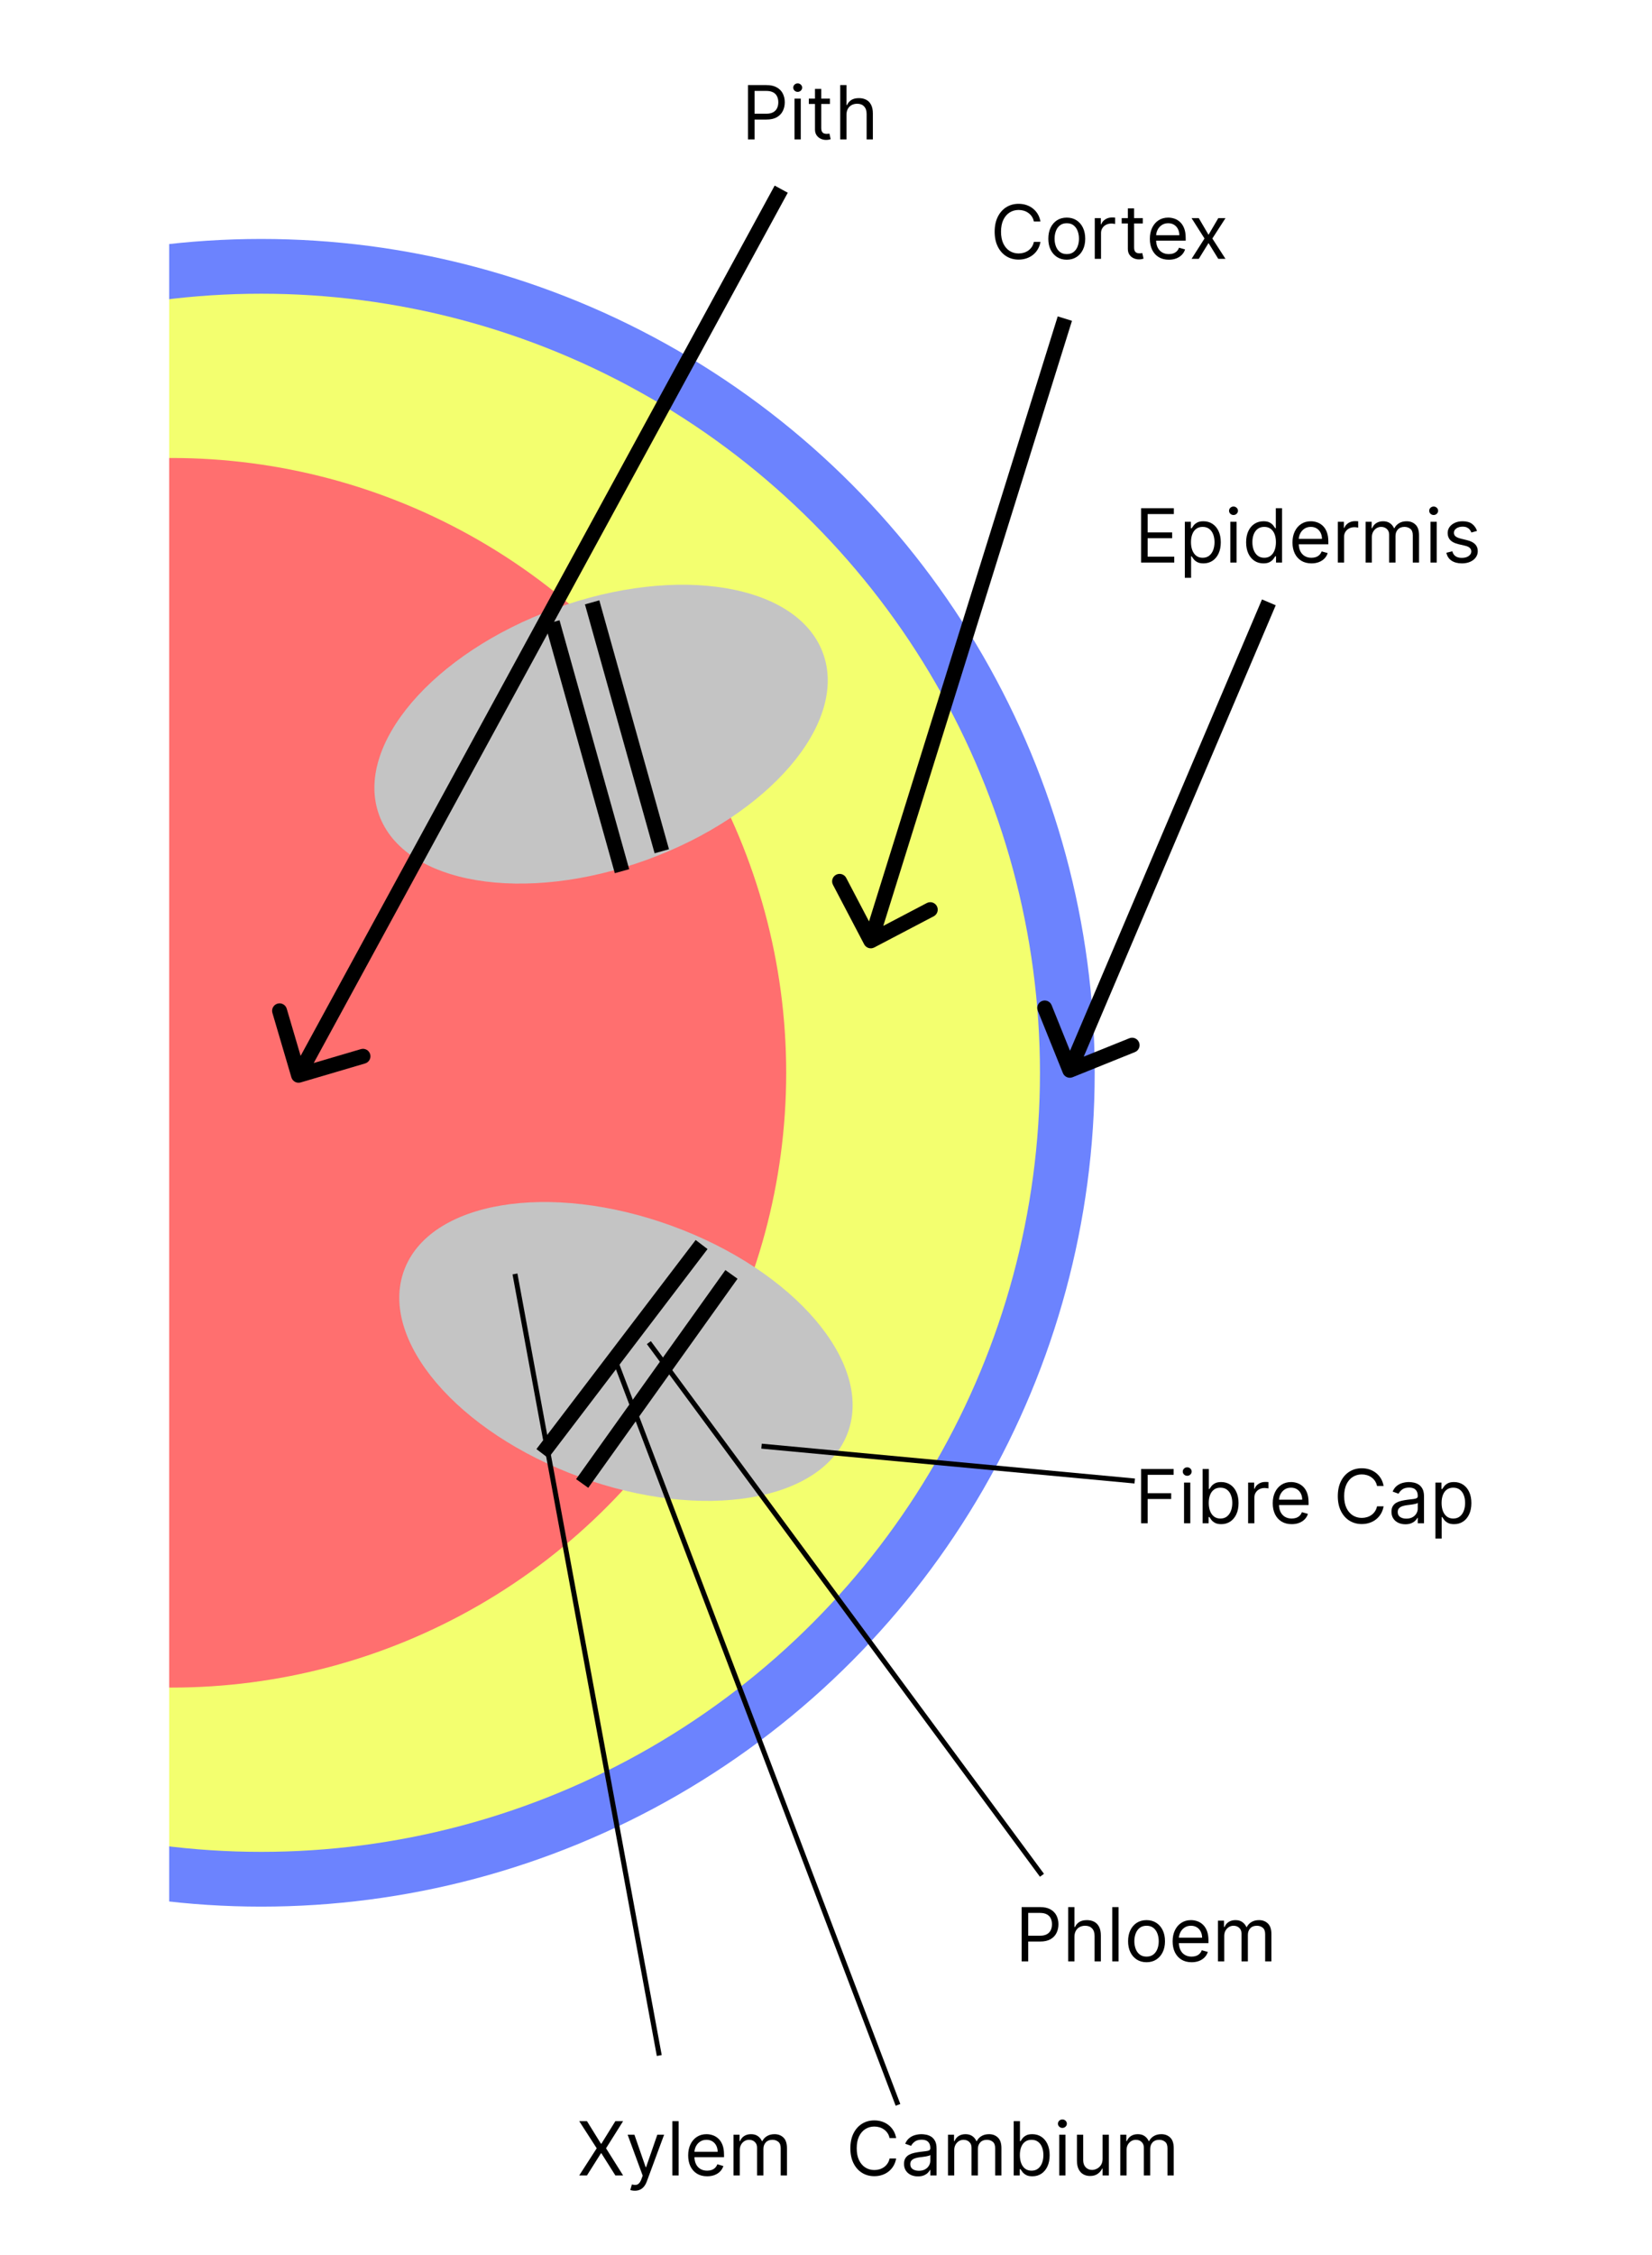 <svg width="332" height="453" viewBox="0 0 332 453" fill="none" xmlns="http://www.w3.org/2000/svg">
<rect x="0" y="0" width="332" height="453" fill="#333333" stroke="none"/>
<g clip-path="url(#clip0_1_3)">
<rect width="332" height="453" fill="white"/>
<circle cx="52.5" cy="215.5" r="167.5" fill="#6C83FE"/>
<circle cx="52.5" cy="215.5" r="156.5" fill="#F3FF6F"/>
<circle cx="34.5" cy="215.5" r="123.5" fill="#FF6F6F"/>
<rect x="-185" y="-21" width="219" height="458" fill="white"/>
<ellipse cx="120.797" cy="147.479" rx="47.472" ry="26.863" transform="rotate(-20 120.797 147.479)" fill="#C4C4C4"/>
<ellipse cx="125.797" cy="271.479" rx="47.472" ry="26.863" transform="rotate(20 125.797 271.479)" fill="#C4C4C4"/>
<path d="M58.561 216.424C58.795 217.218 59.629 217.673 60.424 217.439L73.374 213.625C74.168 213.39 74.623 212.557 74.389 211.762C74.155 210.967 73.321 210.513 72.526 210.747L61.015 214.137L57.624 202.626C57.391 201.832 56.556 201.377 55.762 201.611C54.967 201.845 54.513 202.679 54.747 203.474L58.561 216.424ZM155.683 37.282L58.683 215.282L61.317 216.718L158.317 38.718L155.683 37.282Z" fill="black"/>
<path d="M150.321 28V17.091H154.007C154.863 17.091 155.563 17.245 156.106 17.554C156.653 17.86 157.058 18.273 157.32 18.796C157.583 19.317 157.714 19.9 157.714 20.543C157.714 21.185 157.583 21.77 157.32 22.295C157.061 22.821 156.66 23.24 156.116 23.552C155.573 23.861 154.877 24.016 154.028 24.016H151.386V22.844H153.986C154.572 22.844 155.042 22.742 155.397 22.54C155.752 22.338 156.01 22.064 156.17 21.72C156.333 21.372 156.415 20.979 156.415 20.543C156.415 20.106 156.333 19.715 156.17 19.371C156.01 19.026 155.751 18.756 155.392 18.561C155.033 18.362 154.558 18.263 153.964 18.263H151.642V28H150.321ZM159.672 28V19.818H160.929V28H159.672ZM160.311 18.454C160.066 18.454 159.855 18.371 159.677 18.204C159.503 18.037 159.416 17.837 159.416 17.602C159.416 17.368 159.503 17.167 159.677 17C159.855 16.834 160.066 16.75 160.311 16.75C160.556 16.75 160.766 16.834 160.94 17C161.117 17.167 161.206 17.368 161.206 17.602C161.206 17.837 161.117 18.037 160.94 18.204C160.766 18.371 160.556 18.454 160.311 18.454ZM166.79 19.818V20.884H162.55V19.818H166.79ZM163.786 17.858H165.043V25.656C165.043 26.011 165.094 26.278 165.197 26.455C165.304 26.629 165.439 26.746 165.602 26.807C165.769 26.864 165.945 26.892 166.129 26.892C166.268 26.892 166.381 26.885 166.47 26.871C166.559 26.853 166.63 26.839 166.683 26.828L166.939 27.957C166.854 27.989 166.735 28.021 166.582 28.053C166.429 28.089 166.236 28.107 166.002 28.107C165.646 28.107 165.298 28.03 164.957 27.878C164.62 27.725 164.34 27.492 164.116 27.18C163.896 26.867 163.786 26.473 163.786 25.997V17.858ZM170.114 23.078V28H168.857V17.091H170.114V21.097H170.22C170.412 20.674 170.7 20.338 171.083 20.09C171.47 19.838 171.985 19.712 172.628 19.712C173.185 19.712 173.674 19.823 174.093 20.047C174.512 20.267 174.837 20.607 175.068 21.065C175.302 21.519 175.419 22.098 175.419 22.801V28H174.162V22.886C174.162 22.236 173.993 21.734 173.656 21.379C173.322 21.02 172.859 20.841 172.266 20.841C171.854 20.841 171.484 20.928 171.158 21.102C170.835 21.276 170.579 21.53 170.391 21.864C170.206 22.197 170.114 22.602 170.114 23.078Z" fill="black"/>
<path d="M209.099 44.5H207.778C207.7 44.12 207.564 43.786 207.368 43.499C207.176 43.211 206.942 42.969 206.665 42.774C206.392 42.575 206.088 42.426 205.754 42.327C205.42 42.227 205.072 42.178 204.71 42.178C204.05 42.178 203.451 42.344 202.915 42.678C202.382 43.012 201.958 43.504 201.642 44.154C201.33 44.804 201.173 45.601 201.173 46.545C201.173 47.49 201.33 48.287 201.642 48.937C201.958 49.587 202.382 50.079 202.915 50.413C203.451 50.746 204.05 50.913 204.71 50.913C205.072 50.913 205.42 50.864 205.754 50.764C206.088 50.665 206.392 50.517 206.665 50.322C206.942 50.123 207.176 49.88 207.368 49.592C207.564 49.301 207.7 48.967 207.778 48.591H209.099C209 49.148 208.819 49.647 208.556 50.088C208.293 50.528 207.967 50.903 207.576 51.212C207.185 51.517 206.747 51.75 206.26 51.909C205.777 52.069 205.261 52.149 204.71 52.149C203.78 52.149 202.952 51.922 202.228 51.467C201.504 51.013 200.934 50.367 200.518 49.528C200.103 48.69 199.895 47.696 199.895 46.545C199.895 45.395 200.103 44.401 200.518 43.562C200.934 42.724 201.504 42.078 202.228 41.624C202.952 41.169 203.78 40.942 204.71 40.942C205.261 40.942 205.777 41.022 206.26 41.181C206.747 41.341 207.185 41.576 207.576 41.885C207.967 42.19 208.293 42.563 208.556 43.003C208.819 43.44 209 43.939 209.099 44.5ZM214.388 52.17C213.649 52.17 213.001 51.995 212.443 51.643C211.889 51.291 211.456 50.8 211.144 50.168C210.835 49.535 210.68 48.797 210.68 47.952C210.68 47.099 210.835 46.355 211.144 45.72C211.456 45.084 211.889 44.591 212.443 44.239C213.001 43.887 213.649 43.712 214.388 43.712C215.126 43.712 215.772 43.887 216.326 44.239C216.884 44.591 217.317 45.084 217.626 45.72C217.939 46.355 218.095 47.099 218.095 47.952C218.095 48.797 217.939 49.535 217.626 50.168C217.317 50.8 216.884 51.291 216.326 51.643C215.772 51.995 215.126 52.17 214.388 52.17ZM214.388 51.041C214.949 51.041 215.41 50.897 215.772 50.61C216.135 50.322 216.403 49.944 216.577 49.475C216.751 49.006 216.838 48.499 216.838 47.952C216.838 47.405 216.751 46.895 216.577 46.423C216.403 45.951 216.135 45.569 215.772 45.278C215.41 44.986 214.949 44.841 214.388 44.841C213.826 44.841 213.365 44.986 213.003 45.278C212.64 45.569 212.372 45.951 212.198 46.423C212.024 46.895 211.937 47.405 211.937 47.952C211.937 48.499 212.024 49.006 212.198 49.475C212.372 49.944 212.64 50.322 213.003 50.61C213.365 50.897 213.826 51.041 214.388 51.041ZM220.014 52V43.818H221.228V45.054H221.314C221.463 44.649 221.733 44.321 222.123 44.069C222.514 43.816 222.954 43.69 223.444 43.69C223.537 43.69 223.652 43.692 223.79 43.696C223.929 43.699 224.034 43.705 224.105 43.712V44.99C224.062 44.979 223.964 44.963 223.812 44.942C223.663 44.917 223.505 44.905 223.338 44.905C222.94 44.905 222.585 44.988 222.272 45.155C221.963 45.319 221.718 45.546 221.537 45.837C221.36 46.125 221.271 46.453 221.271 46.822V52H220.014ZM229.666 43.818V44.883H225.426V43.818H229.666ZM226.662 41.858H227.919V49.656C227.919 50.011 227.97 50.278 228.073 50.455C228.18 50.629 228.315 50.746 228.478 50.807C228.645 50.864 228.821 50.892 229.005 50.892C229.144 50.892 229.257 50.885 229.346 50.871C229.435 50.853 229.506 50.839 229.559 50.828L229.815 51.957C229.73 51.989 229.611 52.021 229.458 52.053C229.305 52.089 229.112 52.106 228.877 52.106C228.522 52.106 228.174 52.03 227.833 51.877C227.496 51.725 227.216 51.492 226.992 51.18C226.772 50.867 226.662 50.473 226.662 49.997V41.858ZM234.899 52.17C234.111 52.17 233.431 51.996 232.859 51.648C232.291 51.297 231.852 50.807 231.544 50.178C231.238 49.546 231.085 48.811 231.085 47.973C231.085 47.135 231.238 46.396 231.544 45.757C231.852 45.114 232.282 44.614 232.833 44.255C233.387 43.893 234.033 43.712 234.771 43.712C235.198 43.712 235.618 43.783 236.034 43.925C236.449 44.067 236.828 44.298 237.169 44.617C237.509 44.933 237.781 45.352 237.983 45.874C238.186 46.396 238.287 47.039 238.287 47.803V48.335H231.98V47.249H237.009C237.009 46.787 236.916 46.375 236.732 46.013C236.551 45.651 236.291 45.365 235.954 45.155C235.62 44.946 235.226 44.841 234.771 44.841C234.271 44.841 233.838 44.965 233.472 45.214C233.11 45.459 232.831 45.778 232.635 46.173C232.44 46.567 232.343 46.989 232.343 47.44V48.165C232.343 48.783 232.449 49.306 232.662 49.736C232.879 50.162 233.179 50.487 233.562 50.711C233.946 50.931 234.392 51.041 234.899 51.041C235.23 51.041 235.528 50.995 235.794 50.903C236.064 50.807 236.297 50.665 236.492 50.477C236.687 50.285 236.838 50.047 236.945 49.763L238.159 50.104C238.031 50.516 237.817 50.878 237.515 51.19C237.213 51.499 236.84 51.741 236.396 51.915C235.952 52.085 235.453 52.17 234.899 52.17ZM240.917 43.818L242.877 47.163L244.838 43.818H246.286L243.644 47.909L246.286 52H244.838L242.877 48.825L240.917 52H239.468L242.068 47.909L239.468 43.818H240.917Z" fill="black"/>
<path d="M229.321 113V102.091H235.905V103.263H230.642V106.949H235.564V108.121H230.642V111.828H235.99V113H229.321ZM238.115 116.068V104.818H239.33V106.118H239.479C239.571 105.976 239.699 105.795 239.863 105.575C240.029 105.351 240.267 105.152 240.576 104.978C240.889 104.8 241.311 104.712 241.844 104.712C242.533 104.712 243.14 104.884 243.666 105.228C244.191 105.573 244.602 106.061 244.896 106.693C245.191 107.325 245.338 108.071 245.338 108.93C245.338 109.797 245.191 110.548 244.896 111.184C244.602 111.816 244.193 112.306 243.671 112.654C243.149 112.998 242.547 113.17 241.865 113.17C241.34 113.17 240.919 113.083 240.603 112.909C240.287 112.732 240.044 112.531 239.873 112.308C239.703 112.08 239.571 111.892 239.479 111.743H239.373V116.068H238.115ZM239.351 108.909C239.351 109.527 239.442 110.072 239.623 110.544C239.804 111.013 240.069 111.381 240.417 111.647C240.765 111.91 241.191 112.041 241.695 112.041C242.221 112.041 242.659 111.903 243.011 111.626C243.366 111.345 243.632 110.969 243.81 110.496C243.991 110.021 244.081 109.491 244.081 108.909C244.081 108.334 243.993 107.815 243.815 107.354C243.641 106.888 243.376 106.521 243.021 106.251C242.67 105.978 242.228 105.841 241.695 105.841C241.184 105.841 240.754 105.971 240.406 106.23C240.058 106.485 239.795 106.844 239.618 107.306C239.44 107.764 239.351 108.298 239.351 108.909ZM247.256 113V104.818H248.513V113H247.256ZM247.895 103.455C247.65 103.455 247.439 103.371 247.261 103.204C247.087 103.037 247 102.837 247 102.602C247 102.368 247.087 102.167 247.261 102C247.439 101.833 247.65 101.75 247.895 101.75C248.14 101.75 248.35 101.833 248.524 102C248.701 102.167 248.79 102.368 248.79 102.602C248.79 102.837 248.701 103.037 248.524 103.204C248.35 103.371 248.14 103.455 247.895 103.455ZM253.905 113.17C253.223 113.17 252.621 112.998 252.099 112.654C251.577 112.306 251.169 111.816 250.874 111.184C250.579 110.548 250.432 109.797 250.432 108.93C250.432 108.071 250.579 107.325 250.874 106.693C251.169 106.061 251.579 105.573 252.105 105.228C252.63 104.884 253.237 104.712 253.926 104.712C254.459 104.712 254.88 104.8 255.189 104.978C255.501 105.152 255.739 105.351 255.903 105.575C256.07 105.795 256.199 105.976 256.291 106.118H256.398V102.091H257.655V113H256.441V111.743H256.291C256.199 111.892 256.068 112.08 255.897 112.308C255.727 112.531 255.484 112.732 255.168 112.909C254.851 113.083 254.431 113.17 253.905 113.17ZM254.076 112.041C254.58 112.041 255.006 111.91 255.354 111.647C255.702 111.381 255.967 111.013 256.148 110.544C256.329 110.072 256.419 109.527 256.419 108.909C256.419 108.298 256.331 107.764 256.153 107.306C255.975 106.844 255.713 106.485 255.365 106.23C255.017 105.971 254.587 105.841 254.076 105.841C253.543 105.841 253.099 105.978 252.744 106.251C252.392 106.521 252.128 106.888 251.95 107.354C251.776 107.815 251.689 108.334 251.689 108.909C251.689 109.491 251.778 110.021 251.956 110.496C252.137 110.969 252.403 111.345 252.755 111.626C253.11 111.903 253.55 112.041 254.076 112.041ZM263.562 113.17C262.774 113.17 262.094 112.996 261.522 112.648C260.954 112.297 260.516 111.807 260.207 111.178C259.901 110.546 259.748 109.811 259.748 108.973C259.748 108.135 259.901 107.396 260.207 106.757C260.516 106.114 260.945 105.614 261.496 105.255C262.05 104.893 262.696 104.712 263.435 104.712C263.861 104.712 264.282 104.783 264.697 104.925C265.112 105.067 265.491 105.298 265.832 105.617C266.172 105.933 266.444 106.352 266.647 106.874C266.849 107.396 266.95 108.039 266.95 108.803V109.335H260.643V108.249H265.672C265.672 107.787 265.579 107.375 265.395 107.013C265.214 106.651 264.954 106.365 264.617 106.155C264.283 105.946 263.889 105.841 263.435 105.841C262.934 105.841 262.501 105.965 262.135 106.214C261.773 106.459 261.494 106.778 261.299 107.173C261.103 107.567 261.006 107.989 261.006 108.44V109.165C261.006 109.783 261.112 110.306 261.325 110.736C261.542 111.162 261.842 111.487 262.225 111.711C262.609 111.931 263.055 112.041 263.562 112.041C263.893 112.041 264.191 111.995 264.457 111.903C264.727 111.807 264.96 111.665 265.155 111.477C265.35 111.285 265.501 111.047 265.608 110.763L266.822 111.104C266.695 111.516 266.48 111.878 266.178 112.19C265.876 112.499 265.503 112.741 265.059 112.915C264.615 113.085 264.116 113.17 263.562 113.17ZM268.862 113V104.818H270.077V106.054H270.162C270.311 105.649 270.581 105.321 270.972 105.069C271.362 104.816 271.803 104.69 272.293 104.69C272.385 104.69 272.501 104.692 272.639 104.696C272.778 104.699 272.882 104.705 272.953 104.712V105.99C272.911 105.979 272.813 105.963 272.66 105.942C272.511 105.917 272.353 105.905 272.186 105.905C271.789 105.905 271.434 105.988 271.121 106.155C270.812 106.319 270.567 106.546 270.386 106.837C270.208 107.125 270.12 107.453 270.12 107.822V113H268.862ZM274.444 113V104.818H275.658V106.097H275.765C275.935 105.66 276.21 105.321 276.59 105.079C276.97 104.834 277.426 104.712 277.959 104.712C278.499 104.712 278.948 104.834 279.307 105.079C279.669 105.321 279.951 105.66 280.154 106.097H280.239C280.449 105.674 280.763 105.338 281.182 105.09C281.601 104.838 282.103 104.712 282.689 104.712C283.421 104.712 284.019 104.941 284.484 105.399C284.95 105.853 285.182 106.562 285.182 107.524V113H283.925V107.524C283.925 106.92 283.76 106.489 283.43 106.23C283.099 105.971 282.711 105.841 282.263 105.841C281.688 105.841 281.242 106.015 280.926 106.363C280.61 106.707 280.452 107.144 280.452 107.673V113H279.174V107.396C279.174 106.931 279.023 106.556 278.721 106.272C278.419 105.985 278.03 105.841 277.554 105.841C277.228 105.841 276.922 105.928 276.638 106.102C276.358 106.276 276.13 106.517 275.956 106.826C275.786 107.132 275.701 107.485 275.701 107.886V113H274.444ZM287.481 113V104.818H288.738V113H287.481ZM288.12 103.455C287.875 103.455 287.664 103.371 287.486 103.204C287.312 103.037 287.225 102.837 287.225 102.602C287.225 102.368 287.312 102.167 287.486 102C287.664 101.833 287.875 101.75 288.12 101.75C288.365 101.75 288.574 101.833 288.748 102C288.926 102.167 289.015 102.368 289.015 102.602C289.015 102.837 288.926 103.037 288.748 103.204C288.574 103.371 288.365 103.455 288.12 103.455ZM296.836 106.651L295.706 106.97C295.635 106.782 295.531 106.599 295.392 106.422C295.257 106.24 295.073 106.091 294.838 105.974C294.604 105.857 294.304 105.798 293.938 105.798C293.437 105.798 293.02 105.914 292.686 106.145C292.356 106.372 292.191 106.661 292.191 107.013C292.191 107.325 292.304 107.572 292.532 107.753C292.759 107.934 293.114 108.085 293.597 108.206L294.812 108.504C295.543 108.682 296.088 108.953 296.447 109.319C296.805 109.681 296.985 110.148 296.985 110.72C296.985 111.189 296.85 111.608 296.58 111.977C296.314 112.347 295.941 112.638 295.461 112.851C294.982 113.064 294.424 113.17 293.789 113.17C292.954 113.17 292.264 112.989 291.717 112.627C291.17 112.265 290.824 111.736 290.678 111.04L291.871 110.741C291.985 111.182 292.2 111.512 292.516 111.732C292.835 111.952 293.253 112.062 293.767 112.062C294.353 112.062 294.819 111.938 295.163 111.69C295.511 111.437 295.685 111.136 295.685 110.784C295.685 110.5 295.586 110.262 295.387 110.07C295.188 109.875 294.883 109.729 294.471 109.634L293.107 109.314C292.358 109.136 291.807 108.861 291.456 108.488C291.108 108.112 290.934 107.641 290.934 107.077C290.934 106.615 291.063 106.207 291.323 105.852C291.585 105.496 291.942 105.218 292.393 105.015C292.848 104.813 293.363 104.712 293.938 104.712C294.748 104.712 295.383 104.889 295.845 105.244C296.31 105.599 296.64 106.068 296.836 106.651Z" fill="black"/>
<path d="M205.321 394V383.091H209.007C209.863 383.091 210.563 383.245 211.106 383.554C211.653 383.86 212.058 384.273 212.32 384.795C212.583 385.317 212.714 385.9 212.714 386.543C212.714 387.185 212.583 387.77 212.32 388.295C212.061 388.821 211.66 389.24 211.116 389.552C210.573 389.861 209.877 390.016 209.028 390.016H206.386V388.844H208.986C209.572 388.844 210.042 388.743 210.397 388.54C210.752 388.338 211.01 388.064 211.17 387.72C211.333 387.372 211.415 386.979 211.415 386.543C211.415 386.106 211.333 385.715 211.17 385.371C211.01 385.026 210.751 384.756 210.392 384.561C210.033 384.362 209.558 384.263 208.964 384.263H206.642V394H205.321ZM215.929 389.078V394H214.672V383.091H215.929V387.097H216.036C216.227 386.674 216.515 386.338 216.899 386.09C217.286 385.838 217.801 385.712 218.443 385.712C219.001 385.712 219.489 385.824 219.908 386.047C220.327 386.267 220.652 386.607 220.883 387.065C221.117 387.519 221.235 388.098 221.235 388.801V394H219.977V388.886C219.977 388.237 219.809 387.734 219.471 387.379C219.138 387.02 218.674 386.841 218.081 386.841C217.669 386.841 217.3 386.928 216.973 387.102C216.65 387.276 216.394 387.53 216.206 387.864C216.021 388.197 215.929 388.602 215.929 389.078ZM224.791 383.091V394H223.534V383.091H224.791ZM230.418 394.17C229.679 394.17 229.031 393.995 228.474 393.643C227.92 393.292 227.486 392.8 227.174 392.168C226.865 391.536 226.71 390.797 226.71 389.952C226.71 389.099 226.865 388.355 227.174 387.72C227.486 387.084 227.92 386.591 228.474 386.239C229.031 385.887 229.679 385.712 230.418 385.712C231.156 385.712 231.803 385.887 232.357 386.239C232.914 386.591 233.347 387.084 233.656 387.72C233.969 388.355 234.125 389.099 234.125 389.952C234.125 390.797 233.969 391.536 233.656 392.168C233.347 392.8 232.914 393.292 232.357 393.643C231.803 393.995 231.156 394.17 230.418 394.17ZM230.418 393.041C230.979 393.041 231.441 392.897 231.803 392.61C232.165 392.322 232.433 391.944 232.607 391.475C232.781 391.006 232.868 390.499 232.868 389.952C232.868 389.405 232.781 388.895 232.607 388.423C232.433 387.951 232.165 387.569 231.803 387.278C231.441 386.987 230.979 386.841 230.418 386.841C229.857 386.841 229.395 386.987 229.033 387.278C228.671 387.569 228.403 387.951 228.229 388.423C228.055 388.895 227.968 389.405 227.968 389.952C227.968 390.499 228.055 391.006 228.229 391.475C228.403 391.944 228.671 392.322 229.033 392.61C229.395 392.897 229.857 393.041 230.418 393.041ZM239.475 394.17C238.686 394.17 238.006 393.996 237.434 393.648C236.866 393.297 236.428 392.807 236.119 392.178C235.813 391.546 235.661 390.811 235.661 389.973C235.661 389.135 235.813 388.396 236.119 387.757C236.428 387.114 236.857 386.614 237.408 386.255C237.962 385.893 238.608 385.712 239.347 385.712C239.773 385.712 240.194 385.783 240.609 385.925C241.025 386.067 241.403 386.298 241.744 386.617C242.085 386.933 242.356 387.352 242.559 387.874C242.761 388.396 242.862 389.039 242.862 389.803V390.335H236.555V389.249H241.584C241.584 388.787 241.492 388.375 241.307 388.013C241.126 387.651 240.867 387.365 240.529 387.155C240.195 386.946 239.801 386.841 239.347 386.841C238.846 386.841 238.413 386.965 238.047 387.214C237.685 387.459 237.406 387.778 237.211 388.173C237.015 388.567 236.918 388.989 236.918 389.44V390.165C236.918 390.783 237.024 391.306 237.237 391.736C237.454 392.162 237.754 392.487 238.138 392.711C238.521 392.931 238.967 393.041 239.475 393.041C239.805 393.041 240.103 392.995 240.369 392.903C240.639 392.807 240.872 392.665 241.067 392.477C241.263 392.285 241.413 392.047 241.52 391.763L242.734 392.104C242.607 392.516 242.392 392.878 242.09 393.19C241.788 393.499 241.415 393.741 240.971 393.915C240.527 394.085 240.028 394.17 239.475 394.17ZM244.775 394V385.818H245.989V387.097H246.096C246.266 386.66 246.541 386.321 246.921 386.079C247.301 385.834 247.758 385.712 248.29 385.712C248.83 385.712 249.279 385.834 249.638 386.079C250 386.321 250.282 386.66 250.485 387.097H250.57C250.78 386.674 251.094 386.338 251.513 386.09C251.932 385.838 252.434 385.712 253.02 385.712C253.752 385.712 254.35 385.941 254.815 386.399C255.281 386.853 255.513 387.562 255.513 388.524V394H254.256V388.524C254.256 387.92 254.091 387.489 253.761 387.23C253.43 386.971 253.042 386.841 252.594 386.841C252.019 386.841 251.573 387.015 251.257 387.363C250.941 387.707 250.783 388.144 250.783 388.673V394H249.505V388.396C249.505 387.931 249.354 387.556 249.052 387.272C248.75 386.985 248.361 386.841 247.885 386.841C247.559 386.841 247.253 386.928 246.969 387.102C246.689 387.276 246.461 387.517 246.287 387.826C246.117 388.132 246.032 388.485 246.032 388.886V394H244.775Z" fill="black"/>
<path d="M180.099 429.5H178.778C178.7 429.12 178.564 428.786 178.368 428.499C178.176 428.211 177.942 427.969 177.665 427.774C177.392 427.575 177.088 427.426 176.754 427.327C176.42 427.227 176.072 427.178 175.71 427.178C175.05 427.178 174.451 427.344 173.915 427.678C173.382 428.012 172.958 428.504 172.642 429.154C172.33 429.804 172.173 430.601 172.173 431.545C172.173 432.49 172.33 433.287 172.642 433.937C172.958 434.587 173.382 435.079 173.915 435.413C174.451 435.746 175.05 435.913 175.71 435.913C176.072 435.913 176.42 435.864 176.754 435.764C177.088 435.665 177.392 435.517 177.665 435.322C177.942 435.123 178.176 434.88 178.368 434.592C178.564 434.301 178.7 433.967 178.778 433.591H180.099C180 434.148 179.819 434.647 179.556 435.088C179.293 435.528 178.967 435.903 178.576 436.212C178.185 436.517 177.747 436.75 177.26 436.909C176.777 437.069 176.261 437.149 175.71 437.149C174.78 437.149 173.952 436.922 173.228 436.467C172.504 436.013 171.934 435.366 171.518 434.528C171.103 433.69 170.895 432.696 170.895 431.545C170.895 430.395 171.103 429.401 171.518 428.562C171.934 427.724 172.504 427.078 173.228 426.624C173.952 426.169 174.78 425.942 175.71 425.942C176.261 425.942 176.777 426.022 177.26 426.181C177.747 426.341 178.185 426.576 178.576 426.885C178.967 427.19 179.293 427.563 179.556 428.003C179.819 428.44 180 428.939 180.099 429.5ZM184.471 437.192C183.953 437.192 183.482 437.094 183.06 436.899C182.637 436.7 182.302 436.414 182.053 436.041C181.804 435.665 181.68 435.21 181.68 434.678C181.68 434.209 181.772 433.829 181.957 433.538C182.142 433.243 182.389 433.012 182.698 432.845C183.006 432.678 183.347 432.554 183.72 432.472C184.097 432.387 184.475 432.32 184.855 432.27C185.352 432.206 185.755 432.158 186.064 432.126C186.377 432.091 186.604 432.032 186.746 431.95C186.891 431.869 186.964 431.727 186.964 431.524V431.482C186.964 430.956 186.82 430.548 186.533 430.256C186.249 429.965 185.817 429.82 185.238 429.82C184.638 429.82 184.168 429.951 183.827 430.214C183.486 430.477 183.246 430.757 183.108 431.055L181.915 430.629C182.128 430.132 182.412 429.745 182.767 429.468C183.125 429.187 183.516 428.992 183.939 428.882C184.365 428.768 184.784 428.712 185.196 428.712C185.459 428.712 185.76 428.744 186.101 428.808C186.446 428.868 186.778 428.994 187.097 429.186C187.421 429.377 187.689 429.667 187.902 430.054C188.115 430.441 188.221 430.96 188.221 431.609V437H186.964V435.892H186.9C186.815 436.07 186.673 436.26 186.474 436.462C186.275 436.664 186.011 436.837 185.68 436.979C185.35 437.121 184.947 437.192 184.471 437.192ZM184.663 436.062C185.16 436.062 185.579 435.965 185.92 435.77C186.265 435.574 186.524 435.322 186.698 435.013C186.875 434.704 186.964 434.379 186.964 434.038V432.888C186.911 432.952 186.794 433.01 186.613 433.064C186.435 433.113 186.229 433.158 185.995 433.197C185.764 433.232 185.538 433.264 185.318 433.293C185.102 433.317 184.926 433.339 184.791 433.357C184.464 433.399 184.159 433.468 183.875 433.564C183.594 433.657 183.367 433.797 183.193 433.985C183.022 434.17 182.937 434.422 182.937 434.741C182.937 435.178 183.099 435.509 183.422 435.732C183.749 435.952 184.162 436.062 184.663 436.062ZM190.516 437V428.818H191.73V430.097H191.837C192.007 429.66 192.282 429.321 192.662 429.079C193.042 428.834 193.499 428.712 194.031 428.712C194.571 428.712 195.02 428.834 195.379 429.079C195.741 429.321 196.024 429.66 196.226 430.097H196.311C196.521 429.674 196.835 429.338 197.254 429.09C197.673 428.838 198.176 428.712 198.762 428.712C199.493 428.712 200.091 428.941 200.557 429.399C201.022 429.853 201.254 430.562 201.254 431.524V437H199.997V431.524C199.997 430.92 199.832 430.489 199.502 430.23C199.172 429.971 198.783 429.841 198.335 429.841C197.76 429.841 197.314 430.015 196.998 430.363C196.682 430.707 196.524 431.144 196.524 431.673V437H195.246V431.396C195.246 430.931 195.095 430.556 194.793 430.272C194.491 429.985 194.102 429.841 193.627 429.841C193.3 429.841 192.994 429.928 192.71 430.102C192.43 430.276 192.203 430.517 192.029 430.826C191.858 431.132 191.773 431.485 191.773 431.886V437H190.516ZM203.723 437V426.091H204.98V430.118H205.087C205.179 429.976 205.307 429.795 205.471 429.575C205.637 429.351 205.875 429.152 206.184 428.978C206.497 428.8 206.919 428.712 207.452 428.712C208.141 428.712 208.748 428.884 209.274 429.228C209.799 429.573 210.21 430.061 210.504 430.693C210.799 431.325 210.946 432.071 210.946 432.93C210.946 433.797 210.799 434.548 210.504 435.184C210.21 435.816 209.801 436.306 209.279 436.654C208.757 436.998 208.155 437.17 207.473 437.17C206.948 437.17 206.527 437.083 206.211 436.909C205.895 436.732 205.652 436.531 205.481 436.308C205.311 436.08 205.179 435.892 205.087 435.743H204.938V437H203.723ZM204.959 432.909C204.959 433.527 205.05 434.072 205.231 434.544C205.412 435.013 205.676 435.381 206.025 435.647C206.373 435.91 206.799 436.041 207.303 436.041C207.828 436.041 208.267 435.903 208.619 435.626C208.974 435.345 209.24 434.969 209.418 434.496C209.599 434.021 209.689 433.491 209.689 432.909C209.689 432.334 209.6 431.815 209.423 431.354C209.249 430.888 208.984 430.521 208.629 430.251C208.278 429.978 207.836 429.841 207.303 429.841C206.792 429.841 206.362 429.971 206.014 430.23C205.666 430.485 205.403 430.844 205.225 431.306C205.048 431.764 204.959 432.298 204.959 432.909ZM212.869 437V428.818H214.126V437H212.869ZM213.509 427.455C213.263 427.455 213.052 427.371 212.875 427.204C212.701 427.037 212.614 426.837 212.614 426.602C212.614 426.368 212.701 426.167 212.875 426C213.052 425.833 213.263 425.75 213.509 425.75C213.754 425.75 213.963 425.833 214.137 426C214.315 426.167 214.403 426.368 214.403 426.602C214.403 426.837 214.315 427.037 214.137 427.204C213.963 427.371 213.754 427.455 213.509 427.455ZM221.585 433.655V428.818H222.842V437H221.585V435.615H221.5C221.308 436.031 221.01 436.384 220.605 436.675C220.2 436.963 219.689 437.107 219.071 437.107C218.56 437.107 218.105 436.995 217.707 436.771C217.31 436.544 216.997 436.203 216.77 435.748C216.543 435.29 216.429 434.713 216.429 434.017V428.818H217.686V433.932C217.686 434.528 217.853 435.004 218.187 435.359C218.524 435.714 218.954 435.892 219.476 435.892C219.788 435.892 220.106 435.812 220.429 435.652C220.756 435.493 221.029 435.248 221.25 434.917C221.473 434.587 221.585 434.166 221.585 433.655ZM225.145 437V428.818H226.359V430.097H226.466C226.636 429.66 226.911 429.321 227.291 429.079C227.671 428.834 228.128 428.712 228.66 428.712C229.2 428.712 229.649 428.834 230.008 429.079C230.37 429.321 230.653 429.66 230.855 430.097H230.94C231.15 429.674 231.464 429.338 231.883 429.09C232.302 428.838 232.805 428.712 233.39 428.712C234.122 428.712 234.72 428.941 235.186 429.399C235.651 429.853 235.883 430.562 235.883 431.524V437H234.626V431.524C234.626 430.92 234.461 430.489 234.131 430.23C233.801 429.971 233.412 429.841 232.964 429.841C232.389 429.841 231.943 430.015 231.627 430.363C231.311 430.707 231.153 431.144 231.153 431.673V437H229.875V431.396C229.875 430.931 229.724 430.556 229.422 430.272C229.12 429.985 228.731 429.841 228.256 429.841C227.929 429.841 227.623 429.928 227.339 430.102C227.059 430.276 226.831 430.517 226.657 430.826C226.487 431.132 226.402 431.485 226.402 431.886V437H225.145Z" fill="black"/>
<path d="M117.96 426.091L120.773 430.629H120.858L123.67 426.091H125.226L121.795 431.545L125.226 437H123.67L120.858 432.547H120.773L117.96 437H116.405L119.92 431.545L116.405 426.091H117.96ZM127.584 440.068C127.371 440.068 127.181 440.05 127.014 440.015C126.847 439.983 126.732 439.951 126.668 439.919L126.988 438.811C127.293 438.889 127.563 438.918 127.797 438.896C128.032 438.875 128.239 438.77 128.421 438.582C128.605 438.397 128.774 438.097 128.927 437.682L129.161 437.043L126.135 428.818H127.499L129.758 435.338H129.843L132.101 428.818H133.465L129.992 438.193C129.836 438.616 129.642 438.966 129.411 439.243C129.18 439.523 128.912 439.731 128.607 439.866C128.305 440.001 127.964 440.068 127.584 440.068ZM136.381 426.091V437H135.124V426.091H136.381ZM142.114 437.17C141.326 437.17 140.646 436.996 140.074 436.648C139.506 436.297 139.067 435.807 138.758 435.178C138.453 434.546 138.3 433.811 138.3 432.973C138.3 432.135 138.453 431.396 138.758 430.757C139.067 430.114 139.497 429.614 140.047 429.255C140.601 428.893 141.248 428.712 141.986 428.712C142.412 428.712 142.833 428.783 143.249 428.925C143.664 429.067 144.042 429.298 144.383 429.617C144.724 429.933 144.996 430.352 145.198 430.874C145.401 431.396 145.502 432.039 145.502 432.803V433.335H139.195V432.249H144.224C144.224 431.787 144.131 431.375 143.947 431.013C143.765 430.651 143.506 430.365 143.169 430.155C142.835 429.946 142.441 429.841 141.986 429.841C141.486 429.841 141.052 429.965 140.687 430.214C140.324 430.459 140.046 430.778 139.85 431.173C139.655 431.567 139.557 431.989 139.557 432.44V433.165C139.557 433.783 139.664 434.306 139.877 434.736C140.094 435.162 140.394 435.487 140.777 435.711C141.161 435.931 141.606 436.041 142.114 436.041C142.444 436.041 142.743 435.995 143.009 435.903C143.279 435.807 143.512 435.665 143.707 435.477C143.902 435.285 144.053 435.047 144.16 434.763L145.374 435.104C145.246 435.516 145.031 435.878 144.73 436.19C144.428 436.499 144.055 436.741 143.611 436.915C143.167 437.085 142.668 437.17 142.114 437.17ZM147.414 437V428.818H148.629V430.097H148.735C148.906 429.66 149.181 429.321 149.561 429.079C149.941 428.834 150.397 428.712 150.93 428.712C151.47 428.712 151.919 428.834 152.278 429.079C152.64 429.321 152.922 429.66 153.124 430.097H153.21C153.419 429.674 153.733 429.338 154.153 429.09C154.572 428.838 155.074 428.712 155.66 428.712C156.392 428.712 156.99 428.941 157.455 429.399C157.92 429.853 158.153 430.562 158.153 431.524V437H156.896V431.524C156.896 430.92 156.731 430.489 156.4 430.23C156.07 429.971 155.681 429.841 155.234 429.841C154.659 429.841 154.213 430.015 153.897 430.363C153.581 430.707 153.423 431.144 153.423 431.673V437H152.144V431.396C152.144 430.931 151.993 430.556 151.692 430.272C151.39 429.985 151.001 429.841 150.525 429.841C150.198 429.841 149.893 429.928 149.609 430.102C149.328 430.276 149.101 430.517 148.927 430.826C148.757 431.132 148.671 431.485 148.671 431.886V437H147.414Z" fill="black"/>
<path d="M229.321 306V295.091H235.862V296.263H230.642V299.949H235.372V301.121H230.642V306H229.321ZM237.954 306V297.818H239.211V306H237.954ZM238.593 296.455C238.348 296.455 238.137 296.371 237.96 296.204C237.786 296.037 237.699 295.837 237.699 295.602C237.699 295.368 237.786 295.167 237.96 295C238.137 294.833 238.348 294.75 238.593 294.75C238.839 294.75 239.048 294.833 239.222 295C239.4 295.167 239.488 295.368 239.488 295.602C239.488 295.837 239.4 296.037 239.222 296.204C239.048 296.371 238.839 296.455 238.593 296.455ZM241.684 306V295.091H242.941V299.118H243.048C243.14 298.976 243.268 298.795 243.431 298.575C243.598 298.351 243.836 298.152 244.145 297.978C244.458 297.8 244.88 297.712 245.413 297.712C246.102 297.712 246.709 297.884 247.235 298.228C247.76 298.573 248.17 299.061 248.465 299.693C248.76 300.325 248.907 301.071 248.907 301.93C248.907 302.797 248.76 303.548 248.465 304.184C248.17 304.816 247.762 305.306 247.24 305.654C246.718 305.998 246.116 306.17 245.434 306.17C244.909 306.17 244.488 306.083 244.172 305.909C243.856 305.732 243.613 305.531 243.442 305.308C243.272 305.08 243.14 304.892 243.048 304.743H242.899V306H241.684ZM242.92 301.909C242.92 302.527 243.011 303.072 243.192 303.544C243.373 304.013 243.637 304.381 243.985 304.647C244.333 304.91 244.76 305.041 245.264 305.041C245.789 305.041 246.228 304.903 246.58 304.626C246.935 304.345 247.201 303.969 247.379 303.496C247.56 303.021 247.65 302.491 247.65 301.909C247.65 301.334 247.561 300.815 247.384 300.354C247.21 299.888 246.945 299.521 246.59 299.251C246.239 298.978 245.797 298.841 245.264 298.841C244.752 298.841 244.323 298.971 243.975 299.23C243.627 299.485 243.364 299.844 243.186 300.306C243.009 300.764 242.92 301.298 242.92 301.909ZM250.83 306V297.818H252.045V299.054H252.13C252.279 298.649 252.549 298.321 252.94 298.069C253.33 297.816 253.771 297.69 254.261 297.69C254.353 297.69 254.468 297.692 254.607 297.696C254.745 297.699 254.85 297.705 254.921 297.712V298.99C254.879 298.979 254.781 298.963 254.628 298.942C254.479 298.917 254.321 298.905 254.154 298.905C253.756 298.905 253.401 298.988 253.089 299.155C252.78 299.319 252.535 299.546 252.354 299.837C252.176 300.125 252.087 300.453 252.087 300.822V306H250.83ZM259.593 306.17C258.804 306.17 258.124 305.996 257.553 305.648C256.984 305.297 256.546 304.807 256.237 304.178C255.931 303.546 255.779 302.811 255.779 301.973C255.779 301.135 255.931 300.396 256.237 299.757C256.546 299.114 256.975 298.614 257.526 298.255C258.08 297.893 258.726 297.712 259.465 297.712C259.891 297.712 260.312 297.783 260.727 297.925C261.143 298.067 261.521 298.298 261.862 298.617C262.203 298.933 262.474 299.352 262.677 299.874C262.879 300.396 262.98 301.039 262.98 301.803V302.335H256.674V301.249H261.702C261.702 300.787 261.61 300.375 261.425 300.013C261.244 299.651 260.985 299.365 260.647 299.155C260.314 298.946 259.919 298.841 259.465 298.841C258.964 298.841 258.531 298.965 258.165 299.214C257.803 299.459 257.524 299.778 257.329 300.173C257.134 300.567 257.036 300.989 257.036 301.44V302.165C257.036 302.783 257.142 303.306 257.355 303.736C257.572 304.162 257.872 304.487 258.256 304.711C258.639 304.931 259.085 305.041 259.593 305.041C259.923 305.041 260.221 304.995 260.488 304.903C260.757 304.807 260.99 304.665 261.185 304.477C261.381 304.285 261.532 304.047 261.638 303.763L262.853 304.104C262.725 304.516 262.51 304.878 262.208 305.19C261.906 305.499 261.533 305.741 261.089 305.915C260.646 306.085 260.147 306.17 259.593 306.17ZM278.06 298.5H276.739C276.661 298.12 276.525 297.786 276.329 297.499C276.137 297.211 275.903 296.969 275.626 296.774C275.353 296.575 275.049 296.426 274.715 296.327C274.381 296.227 274.033 296.178 273.671 296.178C273.011 296.178 272.412 296.344 271.876 296.678C271.343 297.012 270.919 297.504 270.603 298.154C270.29 298.804 270.134 299.601 270.134 300.545C270.134 301.49 270.29 302.287 270.603 302.937C270.919 303.587 271.343 304.079 271.876 304.413C272.412 304.746 273.011 304.913 273.671 304.913C274.033 304.913 274.381 304.864 274.715 304.764C275.049 304.665 275.353 304.517 275.626 304.322C275.903 304.123 276.137 303.88 276.329 303.592C276.525 303.301 276.661 302.967 276.739 302.591H278.06C277.961 303.148 277.78 303.647 277.517 304.088C277.254 304.528 276.928 304.903 276.537 305.212C276.146 305.517 275.708 305.75 275.221 305.909C274.738 306.069 274.222 306.149 273.671 306.149C272.741 306.149 271.913 305.922 271.189 305.467C270.464 305.013 269.895 304.366 269.479 303.528C269.064 302.69 268.856 301.696 268.856 300.545C268.856 299.395 269.064 298.401 269.479 297.562C269.895 296.724 270.464 296.078 271.189 295.624C271.913 295.169 272.741 294.942 273.671 294.942C274.222 294.942 274.738 295.022 275.221 295.181C275.708 295.341 276.146 295.576 276.537 295.885C276.928 296.19 277.254 296.563 277.517 297.003C277.78 297.44 277.961 297.939 278.06 298.5ZM282.432 306.192C281.914 306.192 281.443 306.094 281.021 305.899C280.598 305.7 280.263 305.414 280.014 305.041C279.765 304.665 279.641 304.21 279.641 303.678C279.641 303.209 279.733 302.829 279.918 302.538C280.103 302.243 280.35 302.012 280.658 301.845C280.967 301.678 281.308 301.554 281.681 301.472C282.058 301.387 282.436 301.32 282.816 301.27C283.313 301.206 283.716 301.158 284.025 301.126C284.337 301.091 284.565 301.032 284.707 300.95C284.852 300.869 284.925 300.727 284.925 300.524V300.482C284.925 299.956 284.781 299.548 284.494 299.256C284.21 298.965 283.778 298.82 283.199 298.82C282.599 298.82 282.129 298.951 281.788 299.214C281.447 299.477 281.207 299.757 281.069 300.055L279.875 299.629C280.089 299.132 280.373 298.745 280.728 298.468C281.086 298.187 281.477 297.992 281.9 297.882C282.326 297.768 282.745 297.712 283.157 297.712C283.419 297.712 283.721 297.744 284.062 297.808C284.407 297.868 284.739 297.994 285.058 298.186C285.381 298.377 285.65 298.667 285.863 299.054C286.076 299.441 286.182 299.96 286.182 300.609V306H284.925V304.892H284.861C284.776 305.07 284.634 305.26 284.435 305.462C284.236 305.664 283.972 305.837 283.641 305.979C283.311 306.121 282.908 306.192 282.432 306.192ZM282.624 305.062C283.121 305.062 283.54 304.965 283.881 304.77C284.226 304.574 284.485 304.322 284.659 304.013C284.836 303.704 284.925 303.379 284.925 303.038V301.888C284.872 301.952 284.755 302.01 284.574 302.064C284.396 302.113 284.19 302.158 283.956 302.197C283.725 302.232 283.499 302.264 283.279 302.293C283.063 302.317 282.887 302.339 282.752 302.357C282.425 302.399 282.12 302.468 281.836 302.564C281.555 302.657 281.328 302.797 281.154 302.985C280.983 303.17 280.898 303.422 280.898 303.741C280.898 304.178 281.06 304.509 281.383 304.732C281.71 304.952 282.123 305.062 282.624 305.062ZM288.477 309.068V297.818H289.691V299.118H289.84C289.933 298.976 290.061 298.795 290.224 298.575C290.391 298.351 290.629 298.152 290.938 297.978C291.25 297.8 291.673 297.712 292.205 297.712C292.894 297.712 293.502 297.884 294.027 298.228C294.553 298.573 294.963 299.061 295.258 299.693C295.552 300.325 295.7 301.071 295.7 301.93C295.7 302.797 295.552 303.548 295.258 304.184C294.963 304.816 294.555 305.306 294.032 305.654C293.51 305.998 292.909 306.17 292.227 306.17C291.701 306.17 291.28 306.083 290.964 305.909C290.648 305.732 290.405 305.531 290.235 305.308C290.064 305.08 289.933 304.892 289.84 304.743H289.734V309.068H288.477ZM289.713 301.909C289.713 302.527 289.803 303.072 289.984 303.544C290.165 304.013 290.43 304.381 290.778 304.647C291.126 304.91 291.552 305.041 292.056 305.041C292.582 305.041 293.02 304.903 293.372 304.626C293.727 304.345 293.993 303.969 294.171 303.496C294.352 303.021 294.443 302.491 294.443 301.909C294.443 301.334 294.354 300.815 294.176 300.354C294.002 299.888 293.738 299.521 293.383 299.251C293.031 298.978 292.589 298.841 292.056 298.841C291.545 298.841 291.115 298.971 290.767 299.23C290.419 299.485 290.156 299.844 289.979 300.306C289.801 300.764 289.713 301.298 289.713 301.909Z" fill="black"/>
<path d="M173.672 189.697C174.056 190.43 174.963 190.713 175.697 190.328L187.652 184.059C188.386 183.674 188.669 182.768 188.284 182.034C187.9 181.3 186.993 181.017 186.259 181.402L175.632 186.975L170.059 176.348C169.674 175.614 168.768 175.331 168.034 175.716C167.3 176.1 167.017 177.007 167.402 177.741L173.672 189.697ZM212.568 63.553L173.568 188.553L176.432 189.447L215.432 64.447L212.568 63.553Z" fill="black"/>
<path d="M213.609 215.561C213.918 216.329 214.792 216.701 215.561 216.391L228.082 211.345C228.851 211.036 229.222 210.162 228.913 209.393C228.603 208.625 227.729 208.253 226.961 208.563L215.831 213.048L211.345 201.918C211.036 201.149 210.162 200.778 209.393 201.087C208.625 201.397 208.253 202.271 208.563 203.039L213.609 215.561ZM253.62 120.413L213.62 214.413L216.38 215.587L256.38 121.587L253.62 120.413Z" fill="black"/>
<path d="M125 175L111 125" stroke="black" stroke-width="3"/>
<path d="M133 171L119 121" stroke="black" stroke-width="3"/>
<path d="M109 292L141 250" stroke="black" stroke-width="3"/>
<path d="M117 298L147 256" stroke="black" stroke-width="3"/>
<line x1="153.046" y1="290.502" x2="228.046" y2="297.502" stroke="black"/>
<line x1="130.402" y1="269.703" x2="209.402" y2="376.703" stroke="black"/>
<line x1="103.492" y1="255.909" x2="132.492" y2="412.909" stroke="black"/>
<line x1="123.467" y1="272.822" x2="180.467" y2="422.822" stroke="black"/>
</g>
<defs>
<clipPath id="clip0_1_3">
<rect width="332" height="453" fill="white"/>
</clipPath>
</defs>
</svg>
